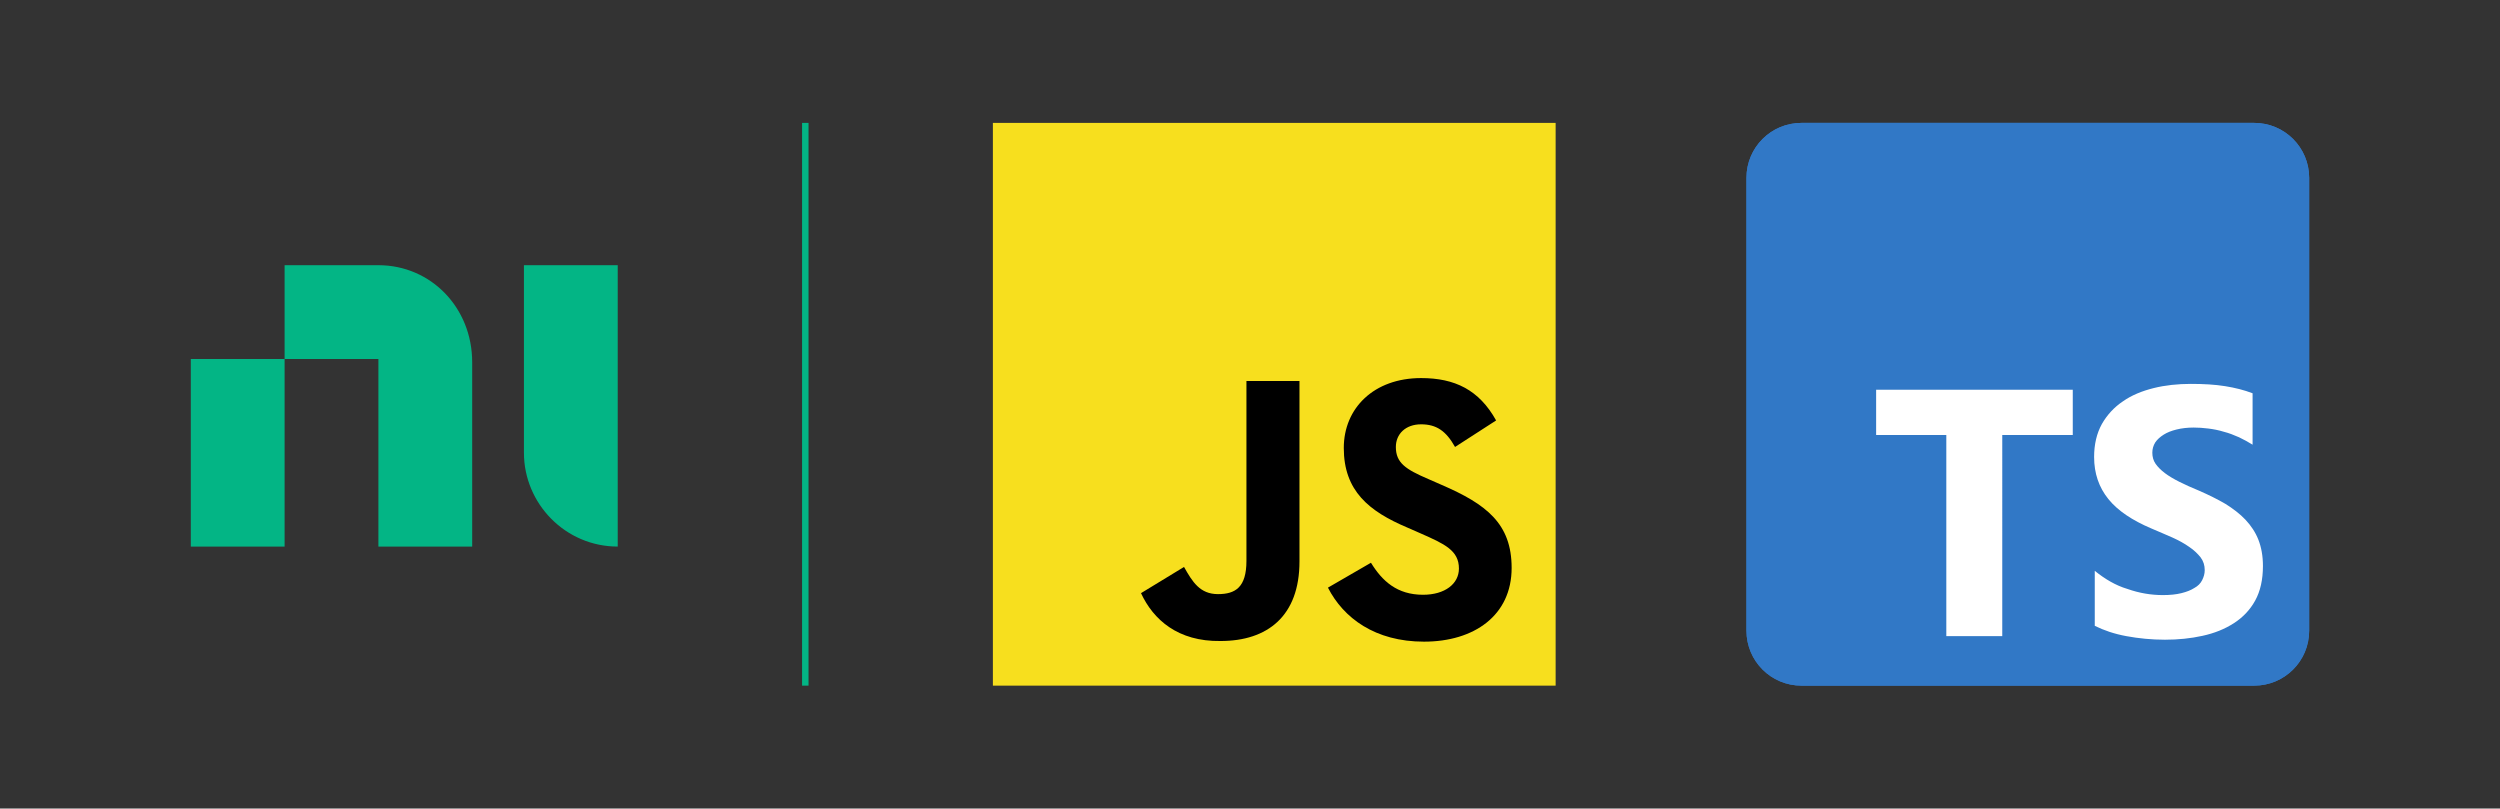 <?xml version="1.0" encoding="utf-8"?>
<!-- Generator: Adobe Illustrator 25.2.1, SVG Export Plug-In . SVG Version: 6.00 Build 0)  -->
<svg version="1.1" xmlns="http://www.w3.org/2000/svg" xmlns:xlink="http://www.w3.org/1999/xlink" x="0px" y="0px"
	 viewBox="0 0 773 250" style="enable-background:new 0 0 773 250;" xml:space="preserve">
<rect x="0" y="0" width="773" height="250" fill="#333333" stroke="none"/>
<style type="text/css">
	.st0{display:none;}
	.st1{display:inline;fill:#841414;}
	.st2{display:inline;fill:#0436B2;}
	.st3{display:inline;fill:#55CAF5;}
	.st4{display:inline;fill:#A7489B;}
	.st5{fill:#03B585;}
	.st6{fill:none;stroke:#03B585;stroke-width:2;stroke-miterlimit:10;}
	.st7{fill:#3178C6;}
	.st8{fill-rule:evenodd;clip-rule:evenodd;fill:#FFFFFF;}
	.st9{fill:#F7DF1E;}
</style>
<g id="Padding" class="st0">
	<rect x="125.9" y="168" class="st1" width="32" height="82"/>
	<rect x="111" class="st1" width="32" height="82"/>
	<rect x="204.5" y="93" transform="matrix(6.123234e-17 -1 1 6.123234e-17 98.028 342.972)" class="st1" width="32" height="59"/>
	
		<rect x="261.5" y="93" transform="matrix(6.123234e-17 -1 1 6.123234e-17 155.028 399.972)" class="st1" width="32" height="59"/>
	<rect x="13.5" y="93" transform="matrix(6.123234e-17 -1 1 6.123234e-17 -92.972 151.972)" class="st1" width="32" height="59"/>
	
		<rect x="494.5" y="93" transform="matrix(6.123234e-17 -1 1 6.123234e-17 388.028 632.972)" class="st1" width="32" height="59"/>
	
		<rect x="727.5" y="93" transform="matrix(6.123234e-17 -1 1 6.123234e-17 621.028 865.972)" class="st1" width="32" height="59"/>
	<rect x="88" y="82" class="st2" width="29" height="29"/>
	<rect x="88" y="111" class="st3" width="29" height="29"/>
	<rect x="88" y="140" class="st4" width="29" height="29"/>
</g>
<g id="NEW_Logo_resize_1_pixel_down">
	<g>
		<path class="st5" d="M117,82c16.2,0,29,13.1,29,30v57h-29v-58H88V82H117z M88,111v58H59v-58H88z M191,82v87c-16.2,0-29-13.3-29-29
			V82H191z"/>
	</g>
	<line class="st6" x1="249" y1="38" x2="249" y2="212"/>
</g>
<g id="TS_Logo">
	<g>
		<path class="st7" d="M557,38h140c9.4,0,17,7.6,17,17v140c0,9.4-7.6,17-17,17H557c-9.4,0-17-7.6-17-17V55C540,45.6,547.6,38,557,38
			z"/>
		<path class="st7" d="M557,38h140c9.4,0,17,7.6,17,17v140c0,9.4-7.6,17-17,17H557c-9.4,0-17-7.6-17-17V55C540,45.6,547.6,38,557,38
			z"/>
		<path class="st8" d="M647.7,176.5v17c2.8,1.4,6,2.5,9.8,3.2c3.8,0.7,7.8,1.1,11.9,1.1c4.1,0,8-0.4,11.6-1.2
			c3.7-0.8,6.9-2.1,9.7-3.9c2.8-1.8,5-4.1,6.6-7c1.6-2.9,2.4-6.5,2.4-10.7c0-3.1-0.5-5.8-1.4-8.1s-2.3-4.4-4-6.2
			c-1.7-1.8-3.8-3.4-6.2-4.9c-2.4-1.4-5.2-2.8-8.2-4.1c-2.2-0.9-4.2-1.8-6-2.7c-1.8-0.9-3.3-1.8-4.5-2.7c-1.2-0.9-2.2-1.9-2.9-2.9
			c-0.7-1-1-2.2-1-3.4c0-1.2,0.3-2.2,0.9-3.2c0.6-0.9,1.5-1.7,2.6-2.4c1.1-0.7,2.4-1.2,4-1.6c1.6-0.4,3.4-0.6,5.3-0.6
			c1.4,0,2.9,0.1,4.5,0.3c1.6,0.2,3.2,0.5,4.8,1c1.6,0.4,3.1,1,4.7,1.7c1.5,0.7,2.9,1.5,4.2,2.3v-15.9c-2.6-1-5.4-1.7-8.5-2.2
			s-6.6-0.7-10.6-0.7c-4,0-7.9,0.4-11.5,1.3c-3.6,0.9-6.8,2.2-9.5,4.1c-2.7,1.8-4.9,4.2-6.5,7c-1.6,2.9-2.4,6.3-2.4,10.2
			c0,5.1,1.5,9.4,4.4,13c2.9,3.6,7.4,6.6,13.3,9.1c2.3,1,4.5,1.9,6.5,2.8s3.8,1.9,5.2,2.9c1.5,1,2.6,2.1,3.5,3.2
			c0.9,1.2,1.3,2.5,1.3,4c0,1.1-0.3,2.1-0.8,3.1s-1.3,1.8-2.4,2.4c-1.1,0.7-2.4,1.2-4,1.6c-1.6,0.4-3.5,0.6-5.7,0.6
			c-3.7,0-7.3-0.6-11-1.9C654.1,181,650.8,179,647.7,176.5L647.7,176.5z M619.1,134.5h21.8v-14h-60.8v14h21.7v62.2h17.3V134.5z"/>
	</g>
</g>
<g id="Layer_4">
	<g id="logo">
		<rect id="background" x="307" y="38" class="st9" width="174" height="174"/>
		<path id="j" d="M352.8,183.4l13.3-8.1c2.6,4.6,4.9,8.4,10.5,8.4c5.4,0,8.8-2.1,8.8-10.3v-55.6h16.4v55.8
			c0,16.9-9.9,24.6-24.4,24.6C364.2,198.4,356.6,191.6,352.8,183.4"/>
		<path id="s" d="M410.6,181.7l13.3-7.7c3.5,5.7,8.1,9.9,16.1,9.9c6.8,0,11.1-3.4,11.1-8.1c0-5.6-4.4-7.6-11.9-10.9l-4.1-1.8
			c-11.8-5-19.6-11.3-19.6-24.6c0-12.3,9.3-21.6,23.9-21.6c10.4,0,17.9,3.6,23.2,13.1l-12.7,8.2c-2.8-5-5.8-7-10.5-7
			c-4.8,0-7.8,3-7.8,7c0,4.9,3,6.9,10,9.9l4.1,1.8c13.9,6,21.7,12,21.7,25.7c0,14.7-11.6,22.8-27.1,22.8
			C425.2,198.4,415.4,191.1,410.6,181.7"/>
	</g>
</g>
</svg>
